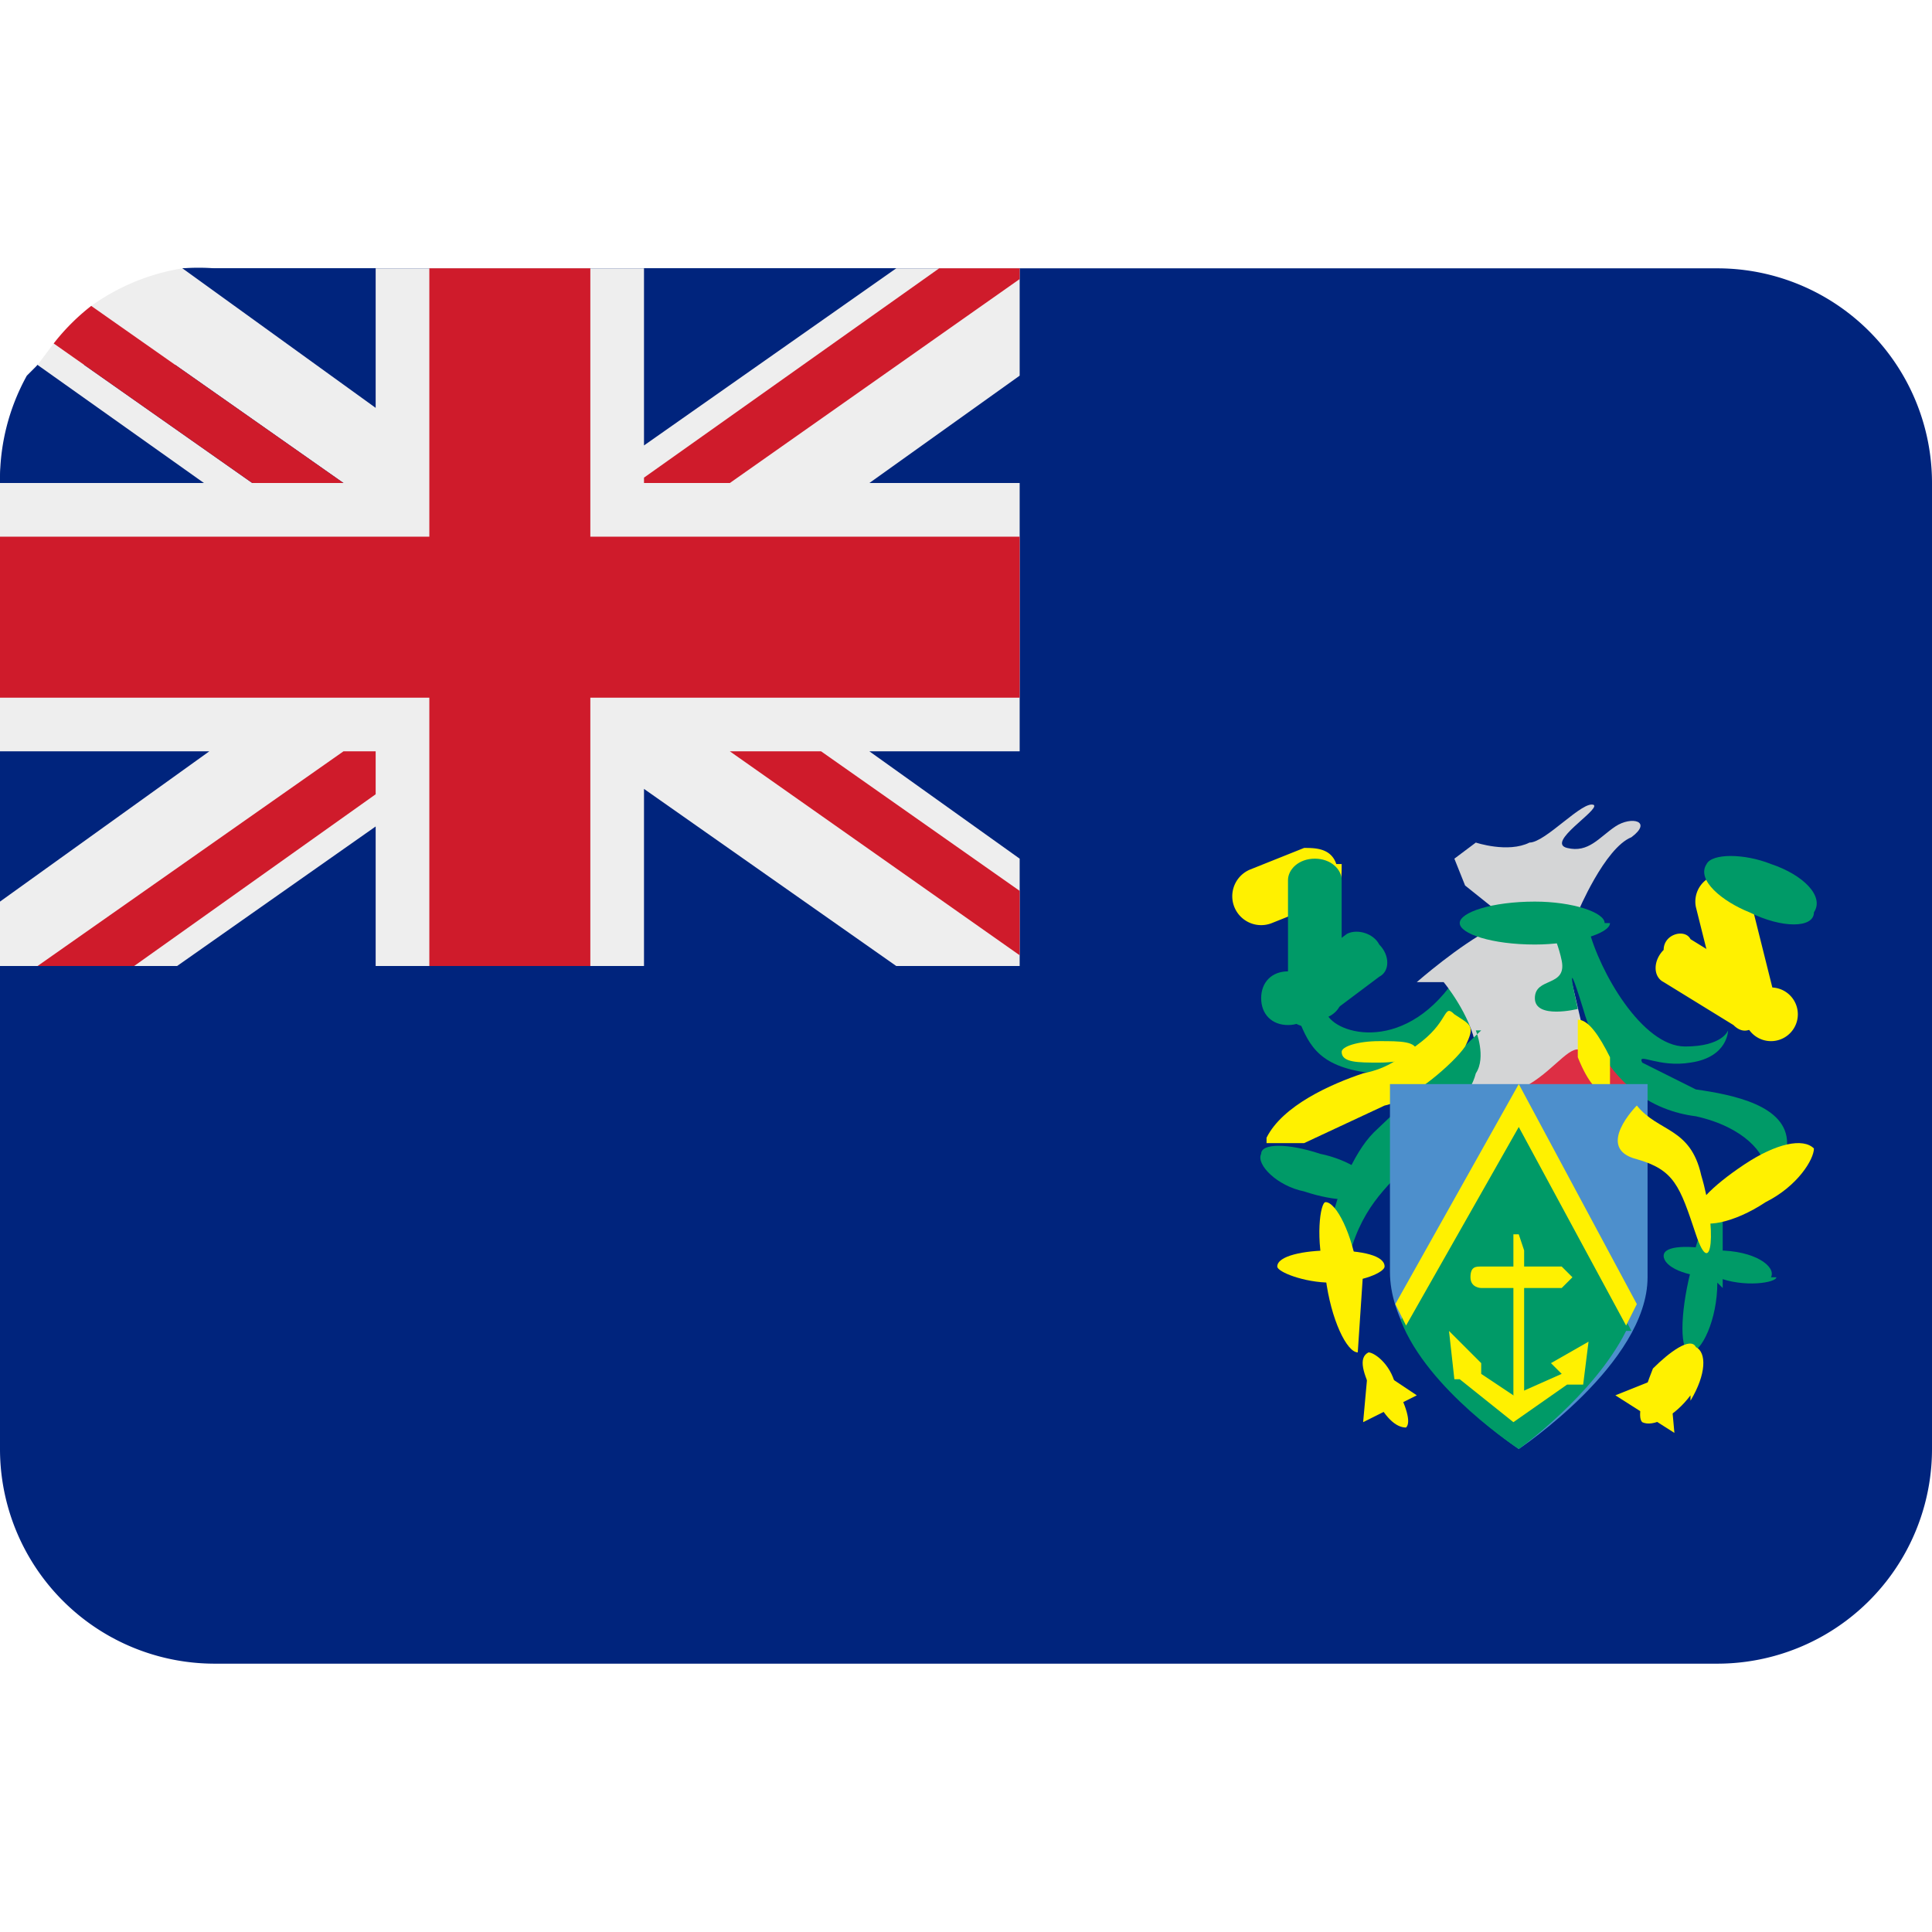 <svg xmlns="http://www.w3.org/2000/svg" viewBox="0 0 36 36"><path fill="#00247D" d="M32 5H4a4 4 0 0 0-.6 0v1.8H.7A4 4 0 0 0 0 9v18a4 4 0 0 0 4 4h28a4 4 0 0 0 4-4V9a4 4 0 0 0-4-4z"/><path fill="#DD2E44" d="M30.5 20.2c0 .4-.6.8-1.3.8-.7 0-1.2-.4-1.2-.8s.5-1 1.2-1 1.3.5 1.3 1z"/><path fill="#009A67" d="M24.7 18.8c0 .4 1.3.9 2.3-.4 1-1.2.8.5.3.8-.4.2-.8.8-1.7.8-1-.1-1.2-.5-1.4-1-.2-.5.5-.2.5-.2z"/><path fill="#FFF100" d="M25 16.1c0 .3 0 .6-.3.7l-1 .4a.5.5 0 1 1-.4-1l1-.4c.2 0 .5 0 .6.3zm7.9 2.8c-.2.3-.4.4-.6.2l-1.3-.8c-.2-.1-.2-.4 0-.6 0-.3.4-.4.5-.2l1.3.8c.2.1.2.4.1.6z"/><path fill="#FFF100" d="M33 18.6a.5.5 0 0 1-.9.3l-.5-2a.5.5 0 0 1 1-.2l.5 2z"/><path fill="#FFF100" d="M33.5 18.9a.5.5 0 1 1-1 0 .5.5 0 0 1 1 0z"/><path fill="#009A67" d="M25 18.6c0 .2-.2.4-.5.4s-.5-.2-.5-.4v-2.2c0-.2.2-.4.5-.4s.5.2.5.4v2.2z"/><path fill="#009A67" d="M25.7 17.6c.2.2.2.5 0 .6l-1.2.9c-.1.1-.4 0-.6-.2v-.6l1.2-.9c.2-.1.5 0 .6.2z"/><path fill="#009A67" d="M24.5 18.6c0 .3-.2.5-.5.5s-.5-.2-.5-.5.2-.5.5-.5.5.2.5.5zm9.3-1.6c0 .3-.6.3-1.2 0-.5-.2-1-.6-.8-.9.1-.2.7-.2 1.2 0 .6.2 1 .6.8.9z"/><path fill="#D4D5D6" d="M27.8 17.3c-.6.3-1.4 1-1.4 1h.5s.5.6.6 1.2c0 .5-.1.1-.2.5 0 .4.2.7.2.7l1-.5c.5-.3.8-.8 1-.6l.2.4h.3s-.5-.5-.5-.8l-.4-1.7-1.3-.2zm-.7-1.3l.4-.3s.6.2 1 0c.3 0 1-.8 1.2-.7.1.1-.9.7-.5.8s.6-.2.9-.4.7-.1.3.2c-.5.2-1 1.4-1 1.4l-1.6-.1-.5-.4-.2-.5z"/><path fill="#009A67" d="M30 17.2c0 .2-.7.4-1.4.4-.8 0-1.4-.2-1.4-.4s.6-.4 1.4-.4c.7 0 1.3.2 1.3.4zm-4.5 5c-.1.2-.6.2-1.2 0-.5-.1-.9-.5-.8-.7 0-.2.5-.2 1.1 0 .5.1 1 .4.9.6zm7.6 1.6c0 .1-.6.2-1.1 0-.6 0-1-.2-1-.4s.5-.2 1-.1c.7 0 1.1.3 1 .5z"/><path fill="#009A67" d="M32 23.9c0 .7-.3 1.3-.5 1.3s-.2-.7 0-1.5c.1-.7.4-1.3.6-1.3V24zm-2.4-6.6c.2.8 1 2.2 1.8 2.2.7 0 .8-.3.8-.3s0 .5-.7.6c-.6.1-1-.2-.9 0l1 .5c.7.1 1.7.3 1.7 1 0 .5-.4.7-.4.5 0-.3-.4-.8-1.3-1-.8-.1-1.7-.6-2.1-2-.4-1.3-.1 0-.1 0s-.8.2-.8-.2.6-.2.5-.7-.4-.9-.1-.8l.6.2zm-2 1.9l-2 1.9c-.4.4-.7 1.2-.8 1.7 0 .5.1 1.3.4.4s.8-1.2 1.3-1.8c.5-.6.9-1 1-1.4.2-.3 0-.8 0-.8z"/><path fill="#FFF100" d="M30 19.6v.8c-.2 0-.4-.2-.6-.7V19c.2 0 .4.3.6.7zm-3.6 0c0 .1-.3.2-.7.2-.4 0-.7 0-.7-.2 0-.1.3-.2.7-.2.4 0 .7 0 .7.2zm-1 4.1l-.1 1.5c-.2 0-.5-.6-.6-1.4-.2-.7-.1-1.4 0-1.4.2 0 .5.6.6 1.3z"/><path fill="#FFF100" d="M25.8 23.6c0 .1-.4.3-1 .3-.5 0-1-.2-1-.3 0-.2.5-.3 1-.3.6 0 1 .1 1 .3zm.2 2.2c.2.4.3.7.2.8-.2 0-.4-.2-.6-.6-.2-.4-.3-.7-.1-.8.1 0 .4.2.5.6zm5.5.2c-.3.4-.7.6-.9.5-.1-.1 0-.5.2-1 .3-.3.7-.6.8-.4.2.1.2.5-.1 1zm2.3-4.6c0 .2-.3.7-.9 1-.6.4-1.2.5-1.3.3-.1-.2.3-.6.9-1 .6-.4 1.1-.5 1.3-.3zm-10.2-.2c.3-.6 1.2-1 1.8-1.2.5-.1.7-.3 1.1-.6.5-.4.4-.7.6-.5.3.2.4.2.2.6-.2.3-1 1-1.5 1.1l-1.5.7h-.7z"/><path fill="#4D8FCC" d="M25.9 20.2h4.8v3.6c0 1.6-2.4 3.2-2.4 3.2s-2.4-1.6-2.4-3.3v-3.5z"/><path fill="#009A67" d="M30.4 24.8l-2.1-4-2.2 3.8c.5 1.3 2.2 2.4 2.2 2.4s1.4-1 2-2.2z"/><path fill="#FFF100" d="M26 24.3l.2.4 2.1-3.7 2 3.7.2-.4-2.2-4.1zm4.5-3.7c.4.5 1 .4 1.2 1.3.3 1 .2 2-.1 1.1s-.4-1.2-1.1-1.4c-.8-.2 0-1 0-1zm-5 4.8l-.1 1.1 1-.5zm5.6.2l-1 .4 1.1.7z"/><path fill="#FFF100" d="M29.3 23.8l-.2.2h-1.5s-.2 0-.2-.2.1-.2.2-.2h1.5l.2.2z"/><path fill="#FFF100" d="M28.4 25.7v.3h-.2v-3h.1l.1.3v2.4z"/><path fill="#FFF100" d="M27 24.8l.6.6v.2l.6.4.9-.4-.2-.2.7-.4-.1.8h-.3l-1 .7-1-.8h-.1z"/><path fill="#00247D" d="M19 18V5H3.4v1.8H.7L.5 7A4 4 0 0 0 0 9v9h19z"/><path fill="#EEE" d="M19 5h-2.3L12 8.3V5H7v2.6L3.4 5a4 4 0 0 0-1.7.7L6.4 9H4.7L1 6.4l-.3.4L3.8 9H0v5h3.9L0 16.8V18h3.3L7 15.4V18h5v-3.3l4.7 3.3H19v-2l-2.8-2H19V9h-2.8L19 7V5z"/><path fill="#CF1B2B" d="M11 5H8v5H0v3h8v5h3v-5h8v-3h-8z"/><path fill="#CF1B2B" d="M19 5h-1.5L12 8.9V9h1.6L19 5.2zm-17.3.7a4 4 0 0 0-.7.7L4.7 9h1.7L1.7 5.7zM6.4 14L.7 18h1.8L7 14.8V14zM19 17.8v-1.2L15.3 14h-1.7z"/></svg>